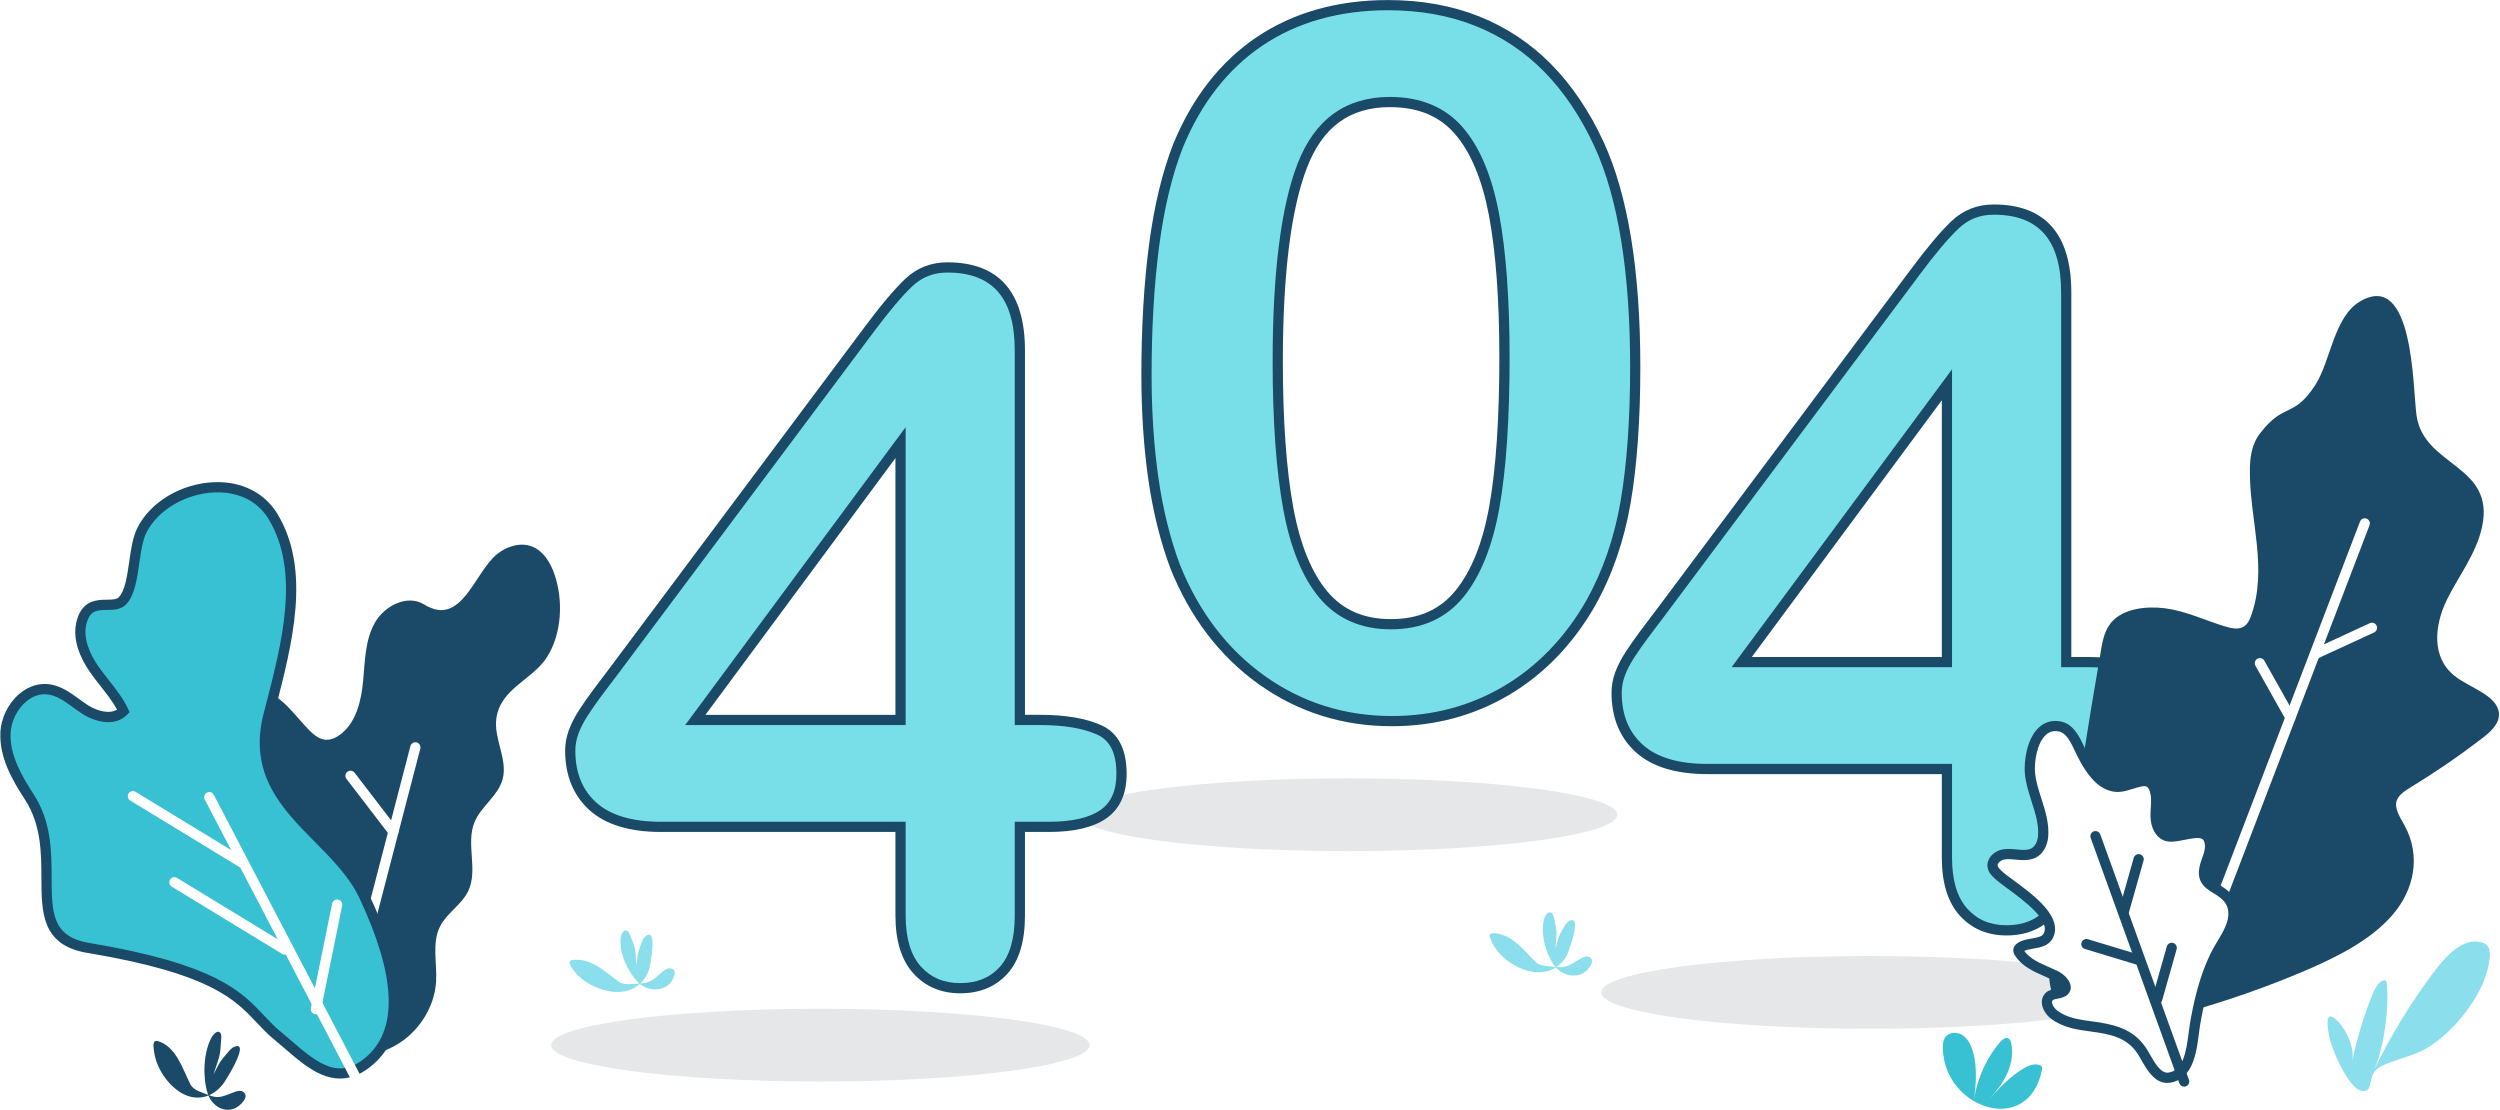 <svg width="1376" height="611" viewBox="0 0 1376 611" fill="none" xmlns="http://www.w3.org/2000/svg">
<rect x="0" y="0" width="1376" height="611" fill="#808080" stroke="none"/>
<g clip-path="url(#clip0_16_2940)">
<rect width="1376" height="611" fill="white"/>
<path d="M741.93 468.46C823.762 468.46 890.1 459.492 890.1 448.43C890.1 437.368 823.762 428.4 741.93 428.4C660.098 428.4 593.76 437.368 593.76 448.43C593.76 459.492 660.098 468.46 741.93 468.46Z" fill="#E6E7E8"/>
<path fill-rule="evenodd" clip-rule="evenodd" d="M894.8 276.05C898.3 255.39 900.05 230.69 900.05 201.97C900.05 149.08 893.39 108.18 880.09 79.28C872.38 62.64 862.97 48.68 851.85 37.38C840.72 26.08 827.81 17.5 813.1 11.63C798.39 5.76 782.01 2.83 763.97 2.83C736.65 2.83 713.14 9.44 693.43 22.66C673.72 35.88 658.7 55.1 648.37 80.32C642.41 95.56 638.03 113.77 635.23 134.96C632.43 156.16 631.03 179.98 631.03 206.42C631.03 226.91 632.3 245.96 634.84 263.56C637.37 281.16 641.36 297.23 646.79 311.77C657.48 338.4 673.37 359.24 694.48 374.3C715.59 389.36 739.45 396.89 766.07 396.89C789.19 396.89 810.21 391.29 829.12 380.08C848.04 368.88 863.45 352.94 875.36 332.27C884.82 315.46 891.29 296.72 894.8 276.05ZM822.29 118.02C826.14 138.43 828.07 164.66 828.07 196.71C828.07 230.52 826.23 257.84 822.55 278.67C818.87 299.52 812.47 315.54 803.37 326.75C794.26 337.96 781.65 343.56 765.54 343.56C749.95 343.56 737.6 338.17 728.5 327.4C719.39 316.63 712.91 300.74 709.06 279.72C705.21 258.7 703.28 231.73 703.28 198.8C703.28 150.29 707.79 114.38 716.81 91.09C725.83 67.8 741.9 56.15 765.02 56.15C781.13 56.15 793.74 61.36 802.85 71.78C811.96 82.21 818.43 97.62 822.29 118.02Z" fill="#78DFE8"/>
<path fill-rule="evenodd" clip-rule="evenodd" d="M692.84 376.6C714.33 391.93 738.96 399.71 766.06 399.71C789.59 399.71 811.28 393.92 830.53 382.52C849.78 371.12 865.67 354.7 877.79 333.67C887.35 316.67 894 297.45 897.55 276.54C901.06 255.83 902.84 230.75 902.84 201.99C902.84 148.93 896.04 107.26 882.62 78.12C874.82 61.26 865.13 46.9 853.83 35.42C842.49 23.9 829.13 15.02 814.12 9.03C799.14 3.06 782.26 0.03 763.95 0.03C736.19 0.03 711.93 6.86 691.85 20.34C671.76 33.81 656.25 53.64 645.74 79.31C639.73 94.7 635.25 113.3 632.44 134.61C629.63 155.83 628.21 179.99 628.21 206.44C628.21 226.97 629.5 246.33 632.05 263.98C634.61 281.7 638.68 298.11 644.18 312.83C655.01 339.84 671.39 361.3 692.84 376.6ZM694.99 25C714.13 12.15 737.33 5.64 763.96 5.64C781.56 5.64 797.74 8.53 812.04 14.25C826.32 19.95 839.04 28.4 849.83 39.36C860.67 50.38 869.99 64.21 877.52 80.47C890.6 108.86 897.23 149.74 897.23 201.98C897.23 230.42 895.48 255.19 892.02 275.59C888.58 295.86 882.15 314.47 872.92 330.88C861.3 351.03 846.09 366.78 827.68 377.68C809.29 388.58 788.56 394.1 766.06 394.1C740.16 394.1 716.63 386.67 696.11 372.03C675.54 357.35 659.83 336.73 649.42 310.8C644.09 296.52 640.12 280.5 637.62 263.18C635.11 245.79 633.84 226.7 633.84 206.44C633.84 180.24 635.25 156.32 638.02 135.35C640.77 114.49 645.14 96.32 650.97 81.4C661.04 56.82 675.85 37.85 694.99 25ZM765.54 346.38C749.15 346.38 735.97 340.61 726.35 329.23C716.96 318.13 710.21 301.65 706.29 280.24C702.42 259.16 700.46 231.77 700.46 198.82C700.46 150.18 705.08 113.6 714.18 90.09C723.62 65.71 740.72 53.35 765.01 53.35C781.9 53.35 795.34 58.93 804.96 69.94C814.36 80.69 821.12 96.7 825.05 117.5C828.92 138.01 830.88 164.66 830.88 196.71C830.88 230.51 829.01 258.26 825.32 279.16C821.58 300.38 814.93 316.99 805.56 328.52C795.93 340.38 782.46 346.38 765.54 346.38ZM719.42 92.12C728.06 69.81 742.97 58.97 765.01 58.97C780.42 58.97 792.1 63.77 800.72 73.64C809.44 83.63 815.77 98.74 819.51 118.55C823.31 138.71 825.24 165.01 825.24 196.71C825.24 230.19 823.4 257.6 819.77 278.19C816.2 298.45 809.94 314.2 801.18 324.98C792.55 335.6 780.89 340.76 765.53 340.76C750.67 340.76 739.25 335.8 730.63 325.6C721.89 315.26 715.55 299.66 711.81 279.23C708.01 258.49 706.08 231.43 706.08 198.82C706.08 150.87 710.57 114.98 719.42 92.12Z" fill="#1A4A67"/>
<path d="M1029.4 566.24C1111.23 566.24 1177.57 557.272 1177.57 546.21C1177.57 535.148 1111.23 526.18 1029.4 526.18C947.568 526.18 881.23 535.148 881.23 546.21C881.23 557.272 947.568 566.24 1029.4 566.24Z" fill="#E6E7E8"/>
<path fill-rule="evenodd" clip-rule="evenodd" d="M1071.59 423.26V472.13C1071.59 485.27 1074.61 495.21 1080.66 501.94C1086.7 508.68 1094.63 512.05 1104.44 512.05C1114.41 512.05 1122.39 508.77 1128.34 502.2C1134.29 495.63 1137.27 485.61 1137.27 472.12V423.25H1153.29C1166.6 423.25 1176.58 420.93 1183.24 416.29C1189.89 411.65 1193.22 404.25 1193.22 394.09C1193.22 381.66 1189.14 373.6 1181 369.92C1172.86 366.24 1162.04 364.4 1148.56 364.4H1137.26V161.05C1137.26 130.58 1123.95 115.34 1097.33 115.34C1089.09 115.34 1082.04 118.1 1076.18 123.62C1070.31 129.14 1062.82 138.03 1053.72 150.29L914.48 336.55C910.63 341.64 907.39 345.93 904.76 349.43C902.13 352.93 899.59 356.57 897.14 360.33C894.69 364.1 892.85 367.68 891.62 371.1C890.39 374.52 889.78 377.89 889.78 381.22C889.78 394.19 893.94 404.43 902.26 411.96C910.58 419.5 923.06 423.26 939.7 423.26H1071.59ZM1071.59 364.42H958.62L1071.59 211.78V364.42Z" fill="#78DFE8"/>
<path fill-rule="evenodd" clip-rule="evenodd" d="M1078.56 503.82C1085.13 511.15 1093.83 514.87 1104.43 514.87C1115.19 514.87 1123.93 511.24 1130.39 504.1C1136.8 497.03 1140.05 486.27 1140.05 472.13V426.07H1153.27C1167.11 426.07 1177.72 423.55 1184.83 418.6C1192.26 413.43 1196.02 405.19 1196.02 394.1C1196.02 380.52 1191.36 371.53 1182.15 367.37C1173.68 363.54 1162.37 361.6 1148.55 361.6H1140.06V161.06C1140.06 128.86 1125.68 112.54 1097.32 112.54C1088.39 112.54 1080.62 115.58 1074.25 121.58C1068.28 127.18 1060.62 136.28 1051.46 148.61L912.23 334.86L910.552 337.078C907.427 341.209 904.739 344.762 902.5 347.75C899.83 351.31 897.24 355.03 894.78 358.8C892.23 362.73 890.27 366.55 888.97 370.16C887.64 373.85 886.97 377.58 886.97 381.22C886.97 394.95 891.48 405.99 900.37 414.04C909.19 422.02 922.41 426.07 939.7 426.07H1068.78V472.13C1068.78 485.92 1072.07 496.58 1078.56 503.82ZM1078.11 125.68C1083.48 120.63 1089.77 118.17 1097.33 118.17C1122.31 118.17 1134.45 132.2 1134.45 161.07V367.22H1148.56C1161.59 367.22 1172.11 369 1179.85 372.49C1186.96 375.7 1190.41 382.77 1190.41 394.1C1190.41 403.37 1187.54 409.87 1181.63 413.99C1175.49 418.28 1165.95 420.45 1153.29 420.45H1134.45V472.13C1134.45 484.83 1131.69 494.32 1126.25 500.32C1120.81 506.33 1113.67 509.25 1104.43 509.25C1095.38 509.25 1088.29 506.25 1082.75 500.07C1077.21 493.9 1074.4 484.49 1074.4 472.13V420.45H939.7C923.85 420.45 911.9 416.89 904.15 409.88C896.38 402.84 892.6 393.47 892.6 381.23C892.6 378.24 893.16 375.16 894.27 372.07C895.42 368.87 897.18 365.44 899.5 361.88C901.89 358.21 904.42 354.59 907.01 351.13C909.63 347.63 912.87 343.34 916.73 338.25L1055.98 151.98C1064.94 139.9 1072.39 131.06 1078.11 125.68ZM1074.4 367.23H953.05L1074.4 203.26V367.23ZM1068.78 361.61H964.2L1068.78 220.3V361.61Z" fill="#1A4A67"/>
<path d="M451.54 595.27C533.372 595.27 599.71 586.302 599.71 575.24C599.71 564.178 533.372 555.21 451.54 555.21C369.708 555.21 303.37 564.178 303.37 575.24C303.37 586.302 369.708 595.27 451.54 595.27Z" fill="#E6E7E8"/>
<path fill-rule="evenodd" clip-rule="evenodd" d="M495.66 455.1V503.97C495.66 517.11 498.68 527.05 504.74 533.79C510.79 540.53 518.71 543.9 528.52 543.9C538.51 543.9 546.47 540.62 552.43 534.05C558.38 527.48 561.36 517.46 561.36 503.97V455.1H577.38C590.69 455.1 600.67 452.78 607.33 448.14C613.98 443.5 617.31 436.1 617.31 425.94C617.31 413.51 613.23 405.45 605.09 401.77C596.94 398.09 586.13 396.25 572.64 396.25H561.34V192.9C561.34 162.43 548.03 147.19 521.41 147.19C513.17 147.19 506.13 149.95 500.26 155.47C494.39 160.99 486.91 169.88 477.8 182.14L338.56 368.39C334.71 373.48 331.47 377.77 328.84 381.27C326.21 384.77 323.67 388.41 321.22 392.17C318.76 395.94 316.92 399.52 315.7 402.94C314.47 406.36 313.86 409.73 313.86 413.06C313.86 426.03 318.02 436.27 326.34 443.8C334.66 451.34 347.14 455.1 363.78 455.1H495.66ZM495.66 396.26H382.69L495.66 243.62V396.26Z" fill="#78DFE8"/>
<path fill-rule="evenodd" clip-rule="evenodd" d="M502.63 535.66C509.21 542.99 517.91 546.71 528.5 546.71C539.27 546.71 548.01 543.09 554.48 535.94C560.89 528.86 564.14 518.11 564.14 503.97V457.91H577.35C591.19 457.91 601.8 455.39 608.91 450.44C616.34 445.27 620.1 437.03 620.1 425.94C620.1 412.36 615.43 403.37 606.23 399.21C597.76 395.38 586.45 393.44 572.63 393.44H564.14V192.9C564.14 160.71 549.76 144.38 521.4 144.38C512.47 144.38 504.7 147.42 498.33 153.42C492.37 159.02 484.7 168.12 475.54 180.45L336.31 366.7C332.45 371.79 329.21 376.08 326.58 379.59C323.9 383.17 321.29 386.89 318.86 390.64C316.3 394.58 314.34 398.4 313.05 402C311.72 405.7 311.05 409.43 311.05 413.07C311.05 426.8 315.56 437.84 324.45 445.89C333.27 453.86 346.5 457.91 363.78 457.91H492.85V503.97C492.85 517.76 496.14 528.42 502.63 535.66ZM502.18 157.52C507.56 152.47 513.85 150.01 521.41 150.01C546.39 150.01 558.53 164.04 558.51 192.91V399.07H572.62C585.64 399.07 596.17 400.85 603.91 404.34C611.02 407.55 614.47 414.62 614.47 425.95C614.47 435.22 611.6 441.72 605.69 445.84C599.55 450.13 590.01 452.3 577.35 452.3H558.52V503.98C558.52 516.68 555.75 526.16 550.31 532.17C544.87 538.18 537.73 541.1 528.49 541.1C519.44 541.1 512.35 538.09 506.81 531.92C501.28 525.75 498.47 516.35 498.47 503.98V452.3H363.77C347.92 452.3 335.97 448.74 328.22 441.73C320.45 434.7 316.67 425.33 316.67 413.08C316.67 410.08 317.23 407 318.34 403.91C319.49 400.72 321.25 397.29 323.57 393.72C325.94 390.07 328.47 386.46 331.08 382.97C333.71 379.47 336.95 375.18 340.81 370.09L480.05 183.81C489.02 171.74 496.46 162.89 502.18 157.52ZM498.47 399.07H377.12L498.47 235.1V399.07ZM492.85 393.45H388.27L492.85 252.14V393.45Z" fill="#1A4A67"/>
<path d="M127.39 404.83C127.97 395.59 130.45 384.57 139.19 381.53C152.03 377.06 161.26 393.3 171.05 402.74C173.29 404.9 175.99 406.86 179.09 407.13C182.18 407.4 185.2 405.94 187.64 404.02C196.18 397.28 198.85 385.58 199.86 374.75C200.88 363.92 200.94 352.53 206.18 342.99C211.41 333.46 224.18 326.94 233.4 332.68C254.15 345.58 261.09 314.89 273.75 304.85C279.08 300.62 286.49 298.34 292.83 300.81C299.05 303.23 302.87 309.54 305.09 315.83C310.13 330.16 309.35 348.83 300.93 361.88C293.01 374.15 275.41 379.03 273.19 395.41C271.66 406.68 279.64 418.05 276.61 429.01C274.08 438.15 264.68 443.86 261.12 452.65C256.33 464.5 263.24 478.9 257.73 490.42C254.14 497.91 246.04 502.41 242.26 509.81C237.61 518.93 240.6 529.89 240.03 540.11C238.82 562.01 218.74 582.29 196.05 580.32C176.66 578.64 167.62 556.4 158.96 541.06C135.75 499.9 124.41 452 127.39 404.83Z" fill="#1A4A67"/>
<path d="M199.53 525.96C199.3 525.96 199.05 525.93 198.82 525.87C197.32 525.48 196.42 523.94 196.81 522.44L225.89 410.64C226.28 409.14 227.83 408.24 229.32 408.63C230.82 409.02 231.72 410.56 231.33 412.06L202.25 523.86C201.91 525.12 200.78 525.96 199.53 525.96Z" fill="white"/>
<path d="M216.53 460.58C215.68 460.58 214.85 460.2 214.3 459.48L190.7 428.71C189.75 427.48 189.99 425.71 191.22 424.77C192.45 423.82 194.21 424.06 195.16 425.29L218.76 456.06C219.71 457.29 219.47 459.06 218.24 460C217.73 460.39 217.13 460.58 216.53 460.58Z" fill="white"/>
<path d="M178.09 588.84C169.24 585.1 161.01 576.77 152.68 569.97C134.5 555.11 133.86 535.92 48.5 521.7C8.82 515.09 38.1 472.45 16.12 438.62C9.18 427.94 2.48 416.12 3.01 403.39C3.54 390.66 14.37 377.6 26.98 379.44C34.55 380.54 40.4 386.36 46.84 390.49C53.28 394.62 62.63 396.83 67.97 391.36C63.92 382.8 57.07 375.95 51.7 368.15C46.33 360.36 42.35 350.57 45.16 341.53C49.5 327.56 62.15 336.3 67.49 330.57C74.66 322.89 72.79 302.41 78.09 291.83C90.52 267.02 134.02 257.43 150.26 284.27C169.06 315.34 156.97 357.97 147.85 393.28C135.17 442.37 184.18 458.86 200.2 492.74C211.74 517.17 228.77 561.41 203.77 583.52C194.37 591.85 185.98 592.18 178.09 588.84Z" fill="#37C1D3"/>
<path fill-rule="evenodd" clip-rule="evenodd" d="M176.99 591.43C180.47 592.9 183.85 593.63 187.18 593.63C193.5 593.63 199.6 590.98 205.66 585.63C225.11 568.42 224.14 536.76 202.76 491.54C196.97 479.31 187.06 469.28 177.47 459.58C159.6 441.51 142.72 424.44 150.59 393.99L151.6 390.08L151.603 390.07C160.882 354.302 171.398 313.767 152.68 282.83C145.62 271.15 132.84 264.81 117.8 265.4C99.74 266.12 82.78 276.24 75.59 290.58C73.052 295.656 72.062 302.568 71.102 309.263L71.1 309.28L71.09 309.35C69.983 317.059 68.84 325.021 65.45 328.66C64.18 330.01 61.7 330.04 58.82 330.07L58.819 330.07C53.619 330.13 45.74 330.221 42.49 340.7C39.12 351.53 44.39 362.47 49.4 369.74C51.33 372.54 53.44 375.22 55.49 377.82L55.623 377.99C58.915 382.178 62.052 386.17 64.44 390.59C60.08 393.18 53.31 391.3 48.36 388.12C46.883 387.174 45.447 386.131 44.007 385.086C43.848 384.971 43.689 384.855 43.53 384.74C38.68 381.21 33.67 377.57 27.39 376.65C21.65 375.81 15.82 377.61 10.89 381.7C4.63 386.89 0.54 395.15 0.21 403.27C-0.37 417.16 6.91 429.59 13.77 440.15C22.68 453.87 22.74 469.45 22.79 483.2L22.79 483.214C22.86 502.279 22.926 520.291 48.04 524.47C115.84 535.77 129.34 550.12 141.25 562.79L141.255 562.795C144.323 566.053 147.222 569.132 150.9 572.14C152.86 573.75 154.83 575.44 156.79 577.14L156.843 577.186C163.247 582.712 169.86 588.418 176.99 591.43ZM201.91 581.44C194.29 588.19 187.26 589.68 179.18 586.26C172.887 583.6 166.643 578.23 160.615 573.046L160.48 572.93C158.48 571.2 156.48 569.47 154.47 567.83C151.112 565.084 148.368 562.173 145.468 559.095L145.36 558.98L145.357 558.977C132.838 545.668 118.645 530.579 48.97 518.97C28.541 515.57 28.49 502.001 28.42 483.222L28.42 483.22C28.37 468.69 28.3 452.24 18.49 437.13C12.11 427.3 5.33 415.79 5.83 403.55C6.09 397.07 9.49 390.21 14.48 386.07C17.09 383.91 21.31 381.48 26.58 382.26C31.48 382.97 35.73 386.06 40.22 389.33C41.91 390.56 43.59 391.78 45.32 392.89C53.01 397.82 63.61 399.88 69.99 393.35L71.35 391.95L70.51 390.18C67.74 384.33 63.75 379.26 59.89 374.37L59.733 374.17C57.792 371.703 55.792 369.16 54.01 366.58C49.71 360.33 45.15 351.06 47.84 342.39C49.879 335.823 53.646 335.78 58.862 335.72L58.87 335.72C62.51 335.68 66.64 335.63 69.54 332.52C74.15 327.58 75.42 318.7 76.65 310.1L76.65 310.1L76.67 309.959C77.564 303.753 78.486 297.348 80.61 293.12C86.8 280.74 102.19 271.66 118.01 271.03C125.59 270.72 139.67 272.23 147.86 285.75C165.356 314.653 155.155 353.971 146.157 388.654L146.15 388.68L145.13 392.6C136.47 426.13 155.27 445.16 173.46 463.55L173.478 463.568C182.722 472.922 192.283 482.597 197.66 493.96C217.83 536.66 219.27 566.09 201.91 581.44Z" fill="#1A4A67"/>
<path d="M344.21 512.15C344.47 512.11 344.74 512.14 345.02 512.24C345.91 512.56 346.38 513.52 346.72 514.41C349.84 522.52 349.47 520.47 350.34 531.62C351.12 524.44 350.57 525.77 353.09 519C353.58 517.68 354.14 516.33 355.21 515.41C362.13 509.5 358.02 531.47 357.1 534.06C353.7 543.67 344.7 547.35 335.1 545.54C326.69 543.95 318.09 538.96 313.95 531.31C313.58 530.62 313.24 529.73 313.7 529.09C314.01 528.65 314.59 528.5 315.13 528.42C319.93 527.65 324.83 529.37 329 531.88C333.17 534.39 336.81 537.68 340.8 540.46C343.63 542.43 349.01 541.43 352.46 541.3C358.32 541.08 360.23 538.49 364.75 534.76C365.74 533.95 366.83 533.17 368.1 532.99C369.36 532.8 370.83 533.38 371.26 534.58C371.52 535.3 371.38 536.09 371.17 536.82C368.46 546.1 357.14 546.72 351.14 540.61C345.41 534.78 340.65 524.33 341.64 516.09C341.84 514.43 342.79 512.34 344.21 512.15Z" fill="#8BDEEC"/>
<path d="M120.48 567.93C120.73 568 120.96 568.14 121.18 568.37C121.85 569.09 121.85 570.33 121.77 571.42C121.02 581.48 121.59 579.11 117.45 591.48C121.34 584.09 120.25 585.28 125.53 579.08C126.56 577.87 127.67 576.65 129.04 576.12C137.95 572.71 124.49 594.59 122.51 596.99C115.17 605.88 105.35 606 97.43 599.96C90.48 594.66 84.87 585.63 84.49 575.64C84.46 574.74 84.55 573.64 85.24 573.15C85.72 572.81 86.31 572.9 86.84 573.03C91.55 574.24 95.24 578.19 97.92 582.67C100.6 587.15 102.46 592.24 104.86 596.93C106.56 600.26 111.9 601.48 115.09 602.81C120.51 605.07 123.4 603.1 129.16 601.01C130.42 600.56 131.75 600.19 132.99 600.53C134.23 600.87 135.3 602.11 135.16 603.59C135.08 604.47 134.6 605.27 134.09 605.96C127.52 614.79 116.95 610.63 114.19 601.5C111.56 592.79 111.86 579.51 116.4 571.07C117.31 569.38 119.1 567.54 120.48 567.93Z" fill="#1A4A67"/>
<path d="M198.2 600.44C197.19 600.44 196.21 599.89 195.7 598.93L112.69 440.06C111.97 438.68 112.5 436.99 113.88 436.27C115.27 435.55 116.96 436.09 117.67 437.46L200.68 596.33C201.4 597.71 200.87 599.4 199.49 600.12C199.08 600.33 198.63 600.44 198.2 600.44Z" fill="white"/>
<path d="M156.69 525.41C156.19 525.41 155.69 525.28 155.23 525L94.53 488.02C93.21 487.21 92.78 485.48 93.59 484.16C94.4 482.83 96.13 482.41 97.45 483.22L158.15 520.2C159.47 521.01 159.9 522.74 159.09 524.06C158.56 524.93 157.63 525.41 156.69 525.41Z" fill="white"/>
<path d="M133.86 478.02C133.36 478.02 132.86 477.89 132.4 477.61L71.69 440.63C70.37 439.82 69.94 438.09 70.75 436.77C71.56 435.45 73.29 435.02 74.61 435.83L135.32 472.81C136.64 473.62 137.07 475.35 136.26 476.67C135.73 477.54 134.8 478.02 133.86 478.02Z" fill="white"/>
<path d="M173.86 558.26C173.67 558.26 173.49 558.24 173.3 558.2C171.78 557.89 170.8 556.41 171.1 554.89L182.81 497.33C183.12 495.81 184.61 494.83 186.13 495.14C187.65 495.45 188.63 496.93 188.33 498.45L176.62 556.01C176.34 557.34 175.16 558.26 173.86 558.26Z" fill="white"/>
<path d="M1156.5 357.2C1157.56 350.96 1159.01 344.35 1165 339.81C1172.6 334.08 1185.06 333.35 1195.42 335.42C1205.77 337.5 1215.1 341.98 1225.33 344.97C1228.08 345.77 1231.24 346.45 1233.89 345.41C1236.57 344.37 1237.85 341.91 1238.74 339.63C1248.55 313.39 1238.17 285.87 1238.34 259.45C1238.27 252.26 1239.2 244.32 1244.22 238.17C1257.25 221.26 1262.41 230.42 1274.39 211.81C1282.76 198.81 1284.54 174.43 1298.92 165.93C1328.65 148.34 1327.92 213.67 1330.06 228.65C1334.11 257.07 1373.57 255.63 1366.11 290.08C1362.87 305.04 1352.99 317.24 1346.49 330.66C1340.09 344.13 1338 361.66 1350.97 371.98C1359.42 378.7 1374.23 382.51 1375.38 392.32C1376.04 398.1 1370.93 402.71 1366.02 406.47C1353.77 415.9 1340.9 424.73 1327.44 432.95C1324.04 435.03 1320.42 437.24 1319.23 440.46C1317.59 444.86 1320.98 449.73 1323.47 454.31C1332.66 471.21 1328.76 489.83 1316.77 503.64C1304.87 517.47 1285.8 527.13 1266.07 535.38C1240.69 546.04 1213.87 554.89 1185.77 561.8C1103.33 578.47 1131.84 515.32 1135.35 492.54C1141.73 446.92 1148.78 401.79 1156.5 357.2Z" fill="#1A4A67"/>
<path d="M1206.7 538.74C1206.37 538.74 1206.03 538.68 1205.69 538.55C1204.24 538 1203.52 536.37 1204.07 534.92L1298.94 287.09C1299.49 285.64 1301.11 284.9 1302.57 285.47C1304.02 286.02 1304.74 287.65 1304.19 289.1L1209.32 536.93C1208.89 538.05 1207.83 538.74 1206.7 538.74Z" fill="white"/>
<path d="M1260.62 397.7C1259.64 397.7 1258.68 397.18 1258.16 396.27L1241.39 366.4C1240.63 365.05 1241.11 363.33 1242.47 362.57C1243.83 361.81 1245.54 362.29 1246.3 363.64L1263.07 393.51C1263.83 394.86 1263.35 396.58 1261.99 397.34C1261.56 397.58 1261.09 397.7 1260.62 397.7Z" fill="white"/>
<path d="M1274.42 362.72C1273.36 362.72 1272.34 362.12 1271.87 361.09C1271.22 359.68 1271.83 358.01 1273.24 357.36L1304.34 343C1305.74 342.35 1307.42 342.96 1308.07 344.37C1308.72 345.78 1308.11 347.45 1306.7 348.1L1275.6 362.46C1275.22 362.63 1274.82 362.72 1274.42 362.72Z" fill="white"/>
<path d="M1151.16 564.96C1143.73 563.97 1136.36 562.9 1130.47 558.34C1127.42 555.98 1125.06 551.2 1127.84 548.54C1129.24 547.2 1131.36 547.06 1133.25 546.64C1140.54 545.02 1135.46 539.01 1131.38 537.02C1124.19 533.52 1115.72 531.11 1111.4 524.38C1111.13 523.96 1110.87 523.49 1110.89 522.99C1110.93 522.24 1111.58 521.68 1112.21 521.27C1116.5 518.49 1124.76 520.1 1127.34 515.07C1133.64 502.78 1106.2 487.65 1099.66 481.33C1098.41 480.12 1097.1 478.81 1096.75 477.11C1096.06 473.81 1099.39 470.89 1102.71 470.29C1107.79 469.38 1113.01 471.59 1118.05 470C1122.02 468.75 1124.13 464.5 1124.5 460.59C1125.62 448.83 1118.4 437.32 1117.29 425.72C1116.38 416.23 1120.24 397.31 1133.59 399.82C1139.7 400.97 1142.51 407.85 1145.19 413.46C1147.68 418.66 1151 424.43 1155.16 428.43C1158.21 431.36 1162.36 433.44 1166.58 433.06C1174.77 432.31 1184.47 424.24 1186.54 437.35C1187.17 441.37 1186.32 445.46 1186.45 449.52C1186.58 453.58 1188.07 458.07 1191.74 459.83C1198.42 463.04 1215.34 451.89 1216.39 464.99C1216.66 468.27 1215.34 471.44 1214.24 474.54C1208.93 489.53 1222.86 486.82 1227.95 496.86C1229.78 500.47 1229.59 504.84 1228.34 508.69C1226.33 514.87 1222.05 520.21 1219.22 526.03C1213.47 537.85 1210.37 550.8 1208.14 563.68C1206.51 573.13 1206.59 591.06 1194.01 593.1C1186.25 594.36 1182.01 582.93 1178.61 577.99C1171.99 568.39 1162.1 566.41 1151.16 564.96Z" fill="white"/>
<path fill-rule="evenodd" clip-rule="evenodd" d="M1178.46 583.19C1181.57 588.67 1185.76 596.03 1192.77 596.03C1193.32 596.03 1193.89 595.99 1194.47 595.92C1207.12 593.881 1208.99 579.008 1210.23 569.158L1210.23 569.15C1210.25 569.005 1210.27 568.861 1210.29 568.717C1210.49 567.089 1210.69 565.561 1210.92 564.21C1212.74 553.65 1215.62 539.92 1221.75 527.31C1222.79 525.18 1224.02 523.12 1225.33 520.94L1225.38 520.862C1227.49 517.327 1229.68 513.67 1231.01 509.6C1232.66 504.55 1232.47 499.59 1230.46 495.63C1228.16 491.09 1224.36 488.76 1221.3 486.89C1216.54 483.98 1214.37 482.65 1216.89 475.52L1217.25 474.52C1218.3 471.62 1219.49 468.33 1219.2 464.8C1218.94 461.5 1217.76 459.04 1215.71 457.49C1211.96 454.655 1206.64 455.716 1201.49 456.745L1201.46 456.75L1201.44 456.754C1198.22 457.393 1194.58 458.118 1192.97 457.34C1190.38 456.09 1189.36 452.46 1189.27 449.47C1189.22 447.94 1189.32 446.41 1189.42 444.88L1189.42 444.88L1189.42 444.825C1189.58 442.282 1189.75 439.65 1189.32 436.94C1188.64 432.66 1187.13 429.84 1184.69 428.33C1181.06 426.08 1176.69 427.45 1172.46 428.78C1170.38 429.44 1168.22 430.12 1166.33 430.29C1163.35 430.57 1159.96 429.16 1157.12 426.43C1153.91 423.34 1150.75 418.58 1147.73 412.27L1147.15 411.04C1144.5 405.41 1141.2 398.41 1134.12 397.08C1129.62 396.23 1125.51 397.36 1122.24 400.35C1115.41 406.59 1113.87 419.4 1114.51 426C1115.01 431.19 1116.63 436.29 1118.21 441.23C1120.32 447.85 1122.31 454.1 1121.72 460.33C1121.45 463.2 1119.96 466.47 1117.22 467.33C1115.01 468.027 1112.56 467.792 1109.97 467.544L1109.93 467.54L1109.9 467.537C1107.44 467.298 1104.91 467.052 1102.23 467.53C1099.42 468.04 1096.73 469.74 1095.22 471.98C1094.02 473.75 1093.6 475.73 1094.01 477.69C1094.55 480.3 1096.38 482.07 1097.72 483.36C1099.35 484.927 1102.01 486.888 1105.1 489.165L1105.17 489.22C1113.94 495.67 1128.61 506.47 1124.85 513.8C1124.01 515.45 1121.77 515.94 1118.18 516.57C1115.58 517.02 1112.9 517.49 1110.69 518.92C1109.05 519.99 1108.17 521.31 1108.1 522.85C1108.03 524.32 1108.74 525.43 1109.05 525.91C1112.9 531.913 1119.3 534.724 1125.51 537.447L1125.56 537.47C1127.12 538.15 1128.67 538.83 1130.16 539.56C1132.44 540.68 1134.12 542.82 1134.21 543.29C1134.13 543.38 1133.69 543.68 1132.65 543.91L1131.6 544.12L1131.6 544.12C1129.83 544.45 1127.63 544.86 1125.9 546.52C1124.42 547.94 1123.7 549.81 1123.81 551.95C1123.97 554.98 1125.91 558.37 1128.75 560.57C1135.38 565.7 1143.57 566.79 1150.79 567.75C1161.6 569.18 1170.35 570.97 1176.31 579.61C1176.94 580.517 1177.6 581.678 1178.31 582.929L1178.46 583.19ZM1180.93 576.42C1173.68 565.9 1162.88 563.68 1151.52 562.17L1151.45 562.161C1144.64 561.254 1137.6 560.316 1132.18 556.13C1130.68 554.96 1129.48 553.03 1129.41 551.65C1129.38 551.04 1129.58 550.76 1129.78 550.57C1130.3 550.078 1131.4 549.867 1132.58 549.641L1132.64 549.63C1133.06 549.55 1133.47 549.47 1133.87 549.38C1138.54 548.35 1139.54 545.65 1139.72 544.13C1140.22 539.88 1135.63 535.97 1132.62 534.5C1131.15 533.777 1129.6 533.1 1128.06 532.424L1127.82 532.32C1122.42 529.96 1117.3 527.71 1114.16 523.4C1115.41 522.763 1117.3 522.434 1119.12 522.115L1119.15 522.11L1119.15 522.109C1122.95 521.449 1127.68 520.628 1129.86 516.37C1135.8 504.783 1119.39 492.707 1108.52 484.707L1108.51 484.7C1105.55 482.52 1103 480.64 1101.63 479.32C1100.77 478.49 1099.7 477.45 1099.51 476.54C1099.47 476.37 1099.36 475.87 1099.87 475.12C1100.54 474.12 1101.88 473.3 1103.21 473.06C1105.12 472.722 1107.17 472.918 1109.35 473.127L1109.38 473.13L1109.43 473.135C1112.45 473.423 1115.61 473.724 1118.9 472.68C1124.45 470.93 1126.9 465.21 1127.31 460.85C1128.01 453.47 1125.75 446.37 1123.56 439.51L1123.53 439.426C1121.99 434.587 1120.54 430.014 1120.1 425.45C1119.55 419.68 1121.05 409.03 1126.03 404.48C1128 402.68 1130.28 402.06 1133.08 402.58C1137.33 403.38 1139.74 408.479 1142.07 413.409L1142.07 413.41L1142.66 414.67C1146.02 421.69 1149.47 426.85 1153.22 430.45C1157.24 434.31 1162.2 436.25 1166.84 435.85C1169.27 435.636 1171.65 434.89 1173.97 434.167L1174.15 434.11L1174.16 434.106C1177.16 433.157 1180.27 432.171 1181.73 433.08C1182.66 433.66 1183.37 435.29 1183.76 437.79C1184.09 439.9 1183.95 442.13 1183.8 444.49C1183.69 446.2 1183.59 447.91 1183.64 449.61C1183.83 455.62 1186.4 460.39 1190.52 462.37C1193.83 463.953 1198.03 463.117 1202.49 462.231L1202.55 462.22L1202.58 462.214C1206.34 461.465 1210.57 460.624 1212.32 461.93C1213.04 462.47 1213.46 463.58 1213.6 465.22C1213.79 467.53 1212.91 469.98 1211.97 472.57L1211.6 473.61C1207.56 485.03 1213.55 488.7 1218.37 491.65C1221.2 493.38 1223.87 495.02 1225.45 498.14C1226.75 500.72 1226.83 504.25 1225.67 507.83C1224.52 511.316 1222.59 514.554 1220.53 517.979L1220.51 518.02C1219.19 520.21 1217.84 522.47 1216.69 524.82C1210.26 538.06 1207.26 552.3 1205.37 563.23C1205.11 564.77 1204.88 566.53 1204.65 568.42C1203.24 579.67 1201.43 589.08 1193.57 590.35C1189.71 590.95 1186.64 586.23 1183.34 580.42C1182.48 578.91 1181.68 577.51 1180.93 576.42Z" fill="#1A4A67"/>
<path d="M1153.35 460.24L1202.15 595.27L1153.35 460.24Z" fill="white"/>
<path d="M1202.15 598.08C1201 598.08 1199.92 597.37 1199.51 596.22L1150.71 461.19C1150.18 459.73 1150.94 458.12 1152.4 457.59C1153.86 457.07 1155.47 457.82 1156 459.28L1204.8 594.31C1205.33 595.77 1204.57 597.38 1203.11 597.91C1202.79 598.03 1202.47 598.08 1202.15 598.08Z" fill="#1A4A67"/>
<path d="M1169.05 501.37L1177.11 472.93L1169.05 501.37Z" fill="white"/>
<path d="M1169.05 504.18C1168.8 504.18 1168.54 504.15 1168.29 504.07C1166.79 503.65 1165.93 502.09 1166.35 500.6L1174.41 472.16C1174.83 470.67 1176.39 469.8 1177.88 470.22C1179.38 470.64 1180.24 472.2 1179.82 473.69L1171.76 502.13C1171.41 503.37 1170.28 504.18 1169.05 504.18Z" fill="#1A4A67"/>
<path d="M1187.25 550.14L1195.31 521.71L1187.25 550.14Z" fill="white"/>
<path d="M1187.25 552.95C1187 552.95 1186.74 552.92 1186.49 552.84C1184.99 552.42 1184.13 550.86 1184.55 549.37L1192.61 520.93C1193.03 519.44 1194.59 518.57 1196.08 518.99C1197.58 519.41 1198.44 520.97 1198.02 522.46L1189.96 550.9C1189.61 552.15 1188.48 552.95 1187.25 552.95Z" fill="#1A4A67"/>
<path d="M1176.12 528.04L1148.37 519.63L1176.12 528.04Z" fill="white"/>
<path d="M1176.12 530.85C1175.85 530.85 1175.57 530.81 1175.3 530.73L1147.54 522.32C1146.05 521.87 1145.22 520.3 1145.67 518.81C1146.12 517.32 1147.69 516.48 1149.18 516.94L1176.94 525.35C1178.43 525.8 1179.26 527.37 1178.81 528.86C1178.44 530.07 1177.33 530.85 1176.12 530.85Z" fill="#1A4A67"/>
<path d="M853.09 502.13C853.35 502.14 853.61 502.2 853.88 502.35C854.71 502.8 855.02 503.83 855.22 504.76C857.03 513.26 856.98 511.18 856.08 522.33C857.98 515.37 857.23 516.59 860.78 510.3C861.47 509.08 862.24 507.83 863.44 507.09C871.2 502.34 863.69 523.39 862.37 525.81C857.5 534.77 848.03 536.99 838.84 533.69C830.78 530.79 823.08 524.52 820.19 516.31C819.93 515.57 819.74 514.64 820.29 514.08C820.67 513.69 821.27 513.64 821.81 513.64C826.68 513.63 831.24 516.11 834.96 519.24C838.68 522.37 841.76 526.2 845.26 529.57C847.74 531.96 853.22 531.82 856.64 532.24C862.46 532.94 864.76 530.69 869.81 527.71C870.91 527.06 872.11 526.47 873.39 526.48C874.67 526.49 876.02 527.3 876.26 528.55C876.4 529.3 876.14 530.06 875.82 530.75C871.68 539.49 860.41 538.32 855.44 531.34C850.7 524.69 847.65 513.61 849.92 505.63C850.38 504.01 851.65 502.1 853.09 502.13Z" fill="#8BDEEC"/>
<path d="M1091.04 608.96C1098.09 601.7 1103.9 594.35 1112.56 588.8C1115.48 586.93 1118.89 585.2 1122.24 586.08C1122.87 586.25 1123.54 586.55 1123.83 587.16C1124.09 587.69 1124 588.32 1123.89 588.9C1116.43 625.96 1069.89 610.14 1069.34 576.94C1069.31 574.88 1069.47 572.71 1070.58 571.03C1072.62 567.95 1077.25 567.76 1080.29 569.83C1083.33 571.9 1085.02 575.56 1086.01 579.19C1088.63 588.79 1087.36 598.97 1086.06 608.8C1087.32 595.79 1092.57 583.27 1100.87 573.53C1102.12 572.07 1104.14 570.57 1105.7 571.7C1106.45 572.24 1106.76 573.22 1106.96 574.14C1108.43 580.74 1106.65 587.73 1103.42 593.55C1100.21 599.37 1095.62 604.22 1091.04 608.96Z" fill="#37C1D3"/>
<path d="M1361.15 551.26C1365.54 544.4 1369.32 536.45 1370.29 527.56C1370.52 525.41 1370.55 523.04 1369.57 521.3C1368.72 519.79 1367.29 519.08 1365.9 518.69C1356.04 515.91 1346.79 525.44 1339.68 534.87C1327.11 551.53 1315.89 569.96 1306.27 589.75C1312.03 577.91 1315.06 555.2 1313.69 541.28C1313.64 540.73 1313.55 540.14 1313.23 539.79C1312.9 539.44 1312.43 539.46 1312.01 539.56C1308.98 540.33 1307.07 544.22 1305.61 547.82C1301.11 558.97 1297.2 571.85 1294.59 584.36C1296.23 576.5 1291.38 567.04 1286.98 562.36C1279.11 553.99 1280.79 565.67 1282.5 572.53C1284.17 579.26 1295.3 605.58 1303.23 599.7C1304.68 598.62 1305.04 592.74 1306.23 590.85C1308.31 587.57 1311.2 586.49 1314.18 585.27C1322.18 581.99 1330.51 580.64 1338.03 575.48C1346.82 569.46 1354.76 561.25 1361.15 551.26Z" fill="#8BDEEC"/>
</g>
<defs>
<clipPath id="clip0_16_2940">
<rect width="1376" height="611" fill="white"/>
</clipPath>
</defs>
</svg>
